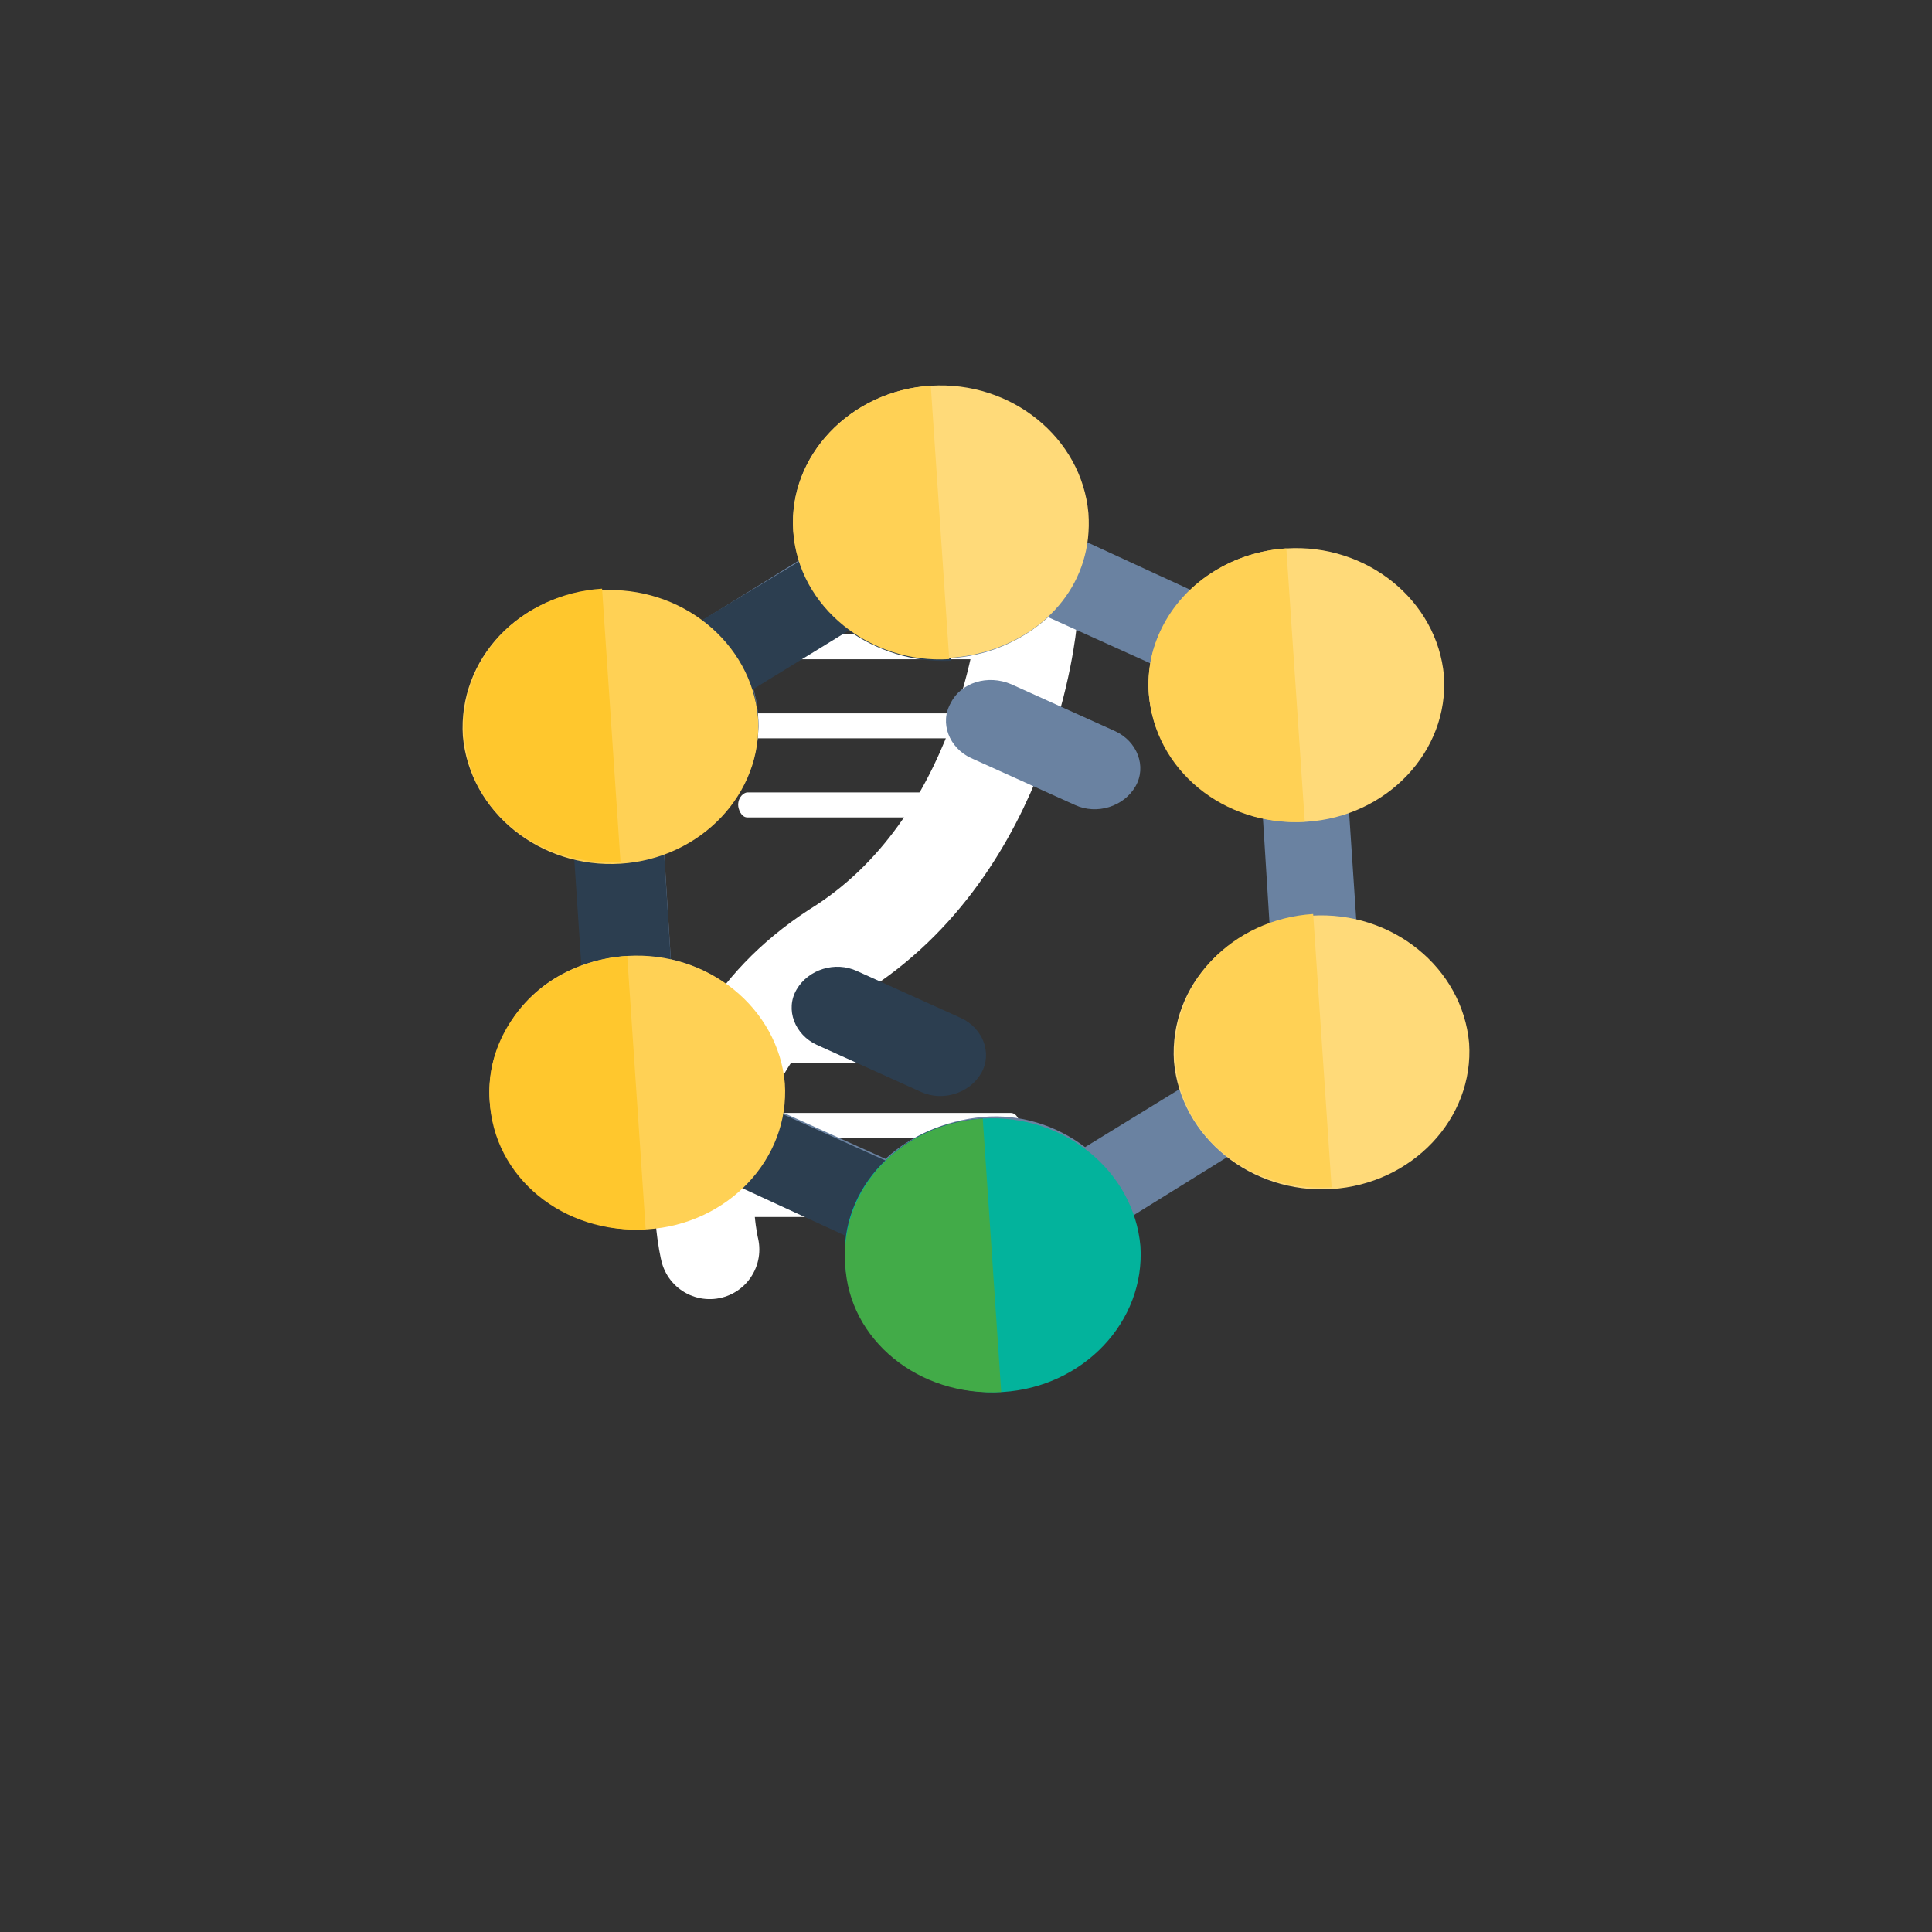 <?xml version="1.0" encoding="utf-8"?>
<!-- Generator: Adobe Illustrator 22.0.1, SVG Export Plug-In . SVG Version: 6.00 Build 0)  -->
<svg version="1.1"
	 id="svg2" inkscape:version="0.91 r13725" sodipodi:docname="rna.svg" xmlns:cc="http://creativecommons.org/ns#" xmlns:dc="http://purl.org/dc/elements/1.1/" xmlns:inkscape="http://www.inkscape.org/namespaces/inkscape" xmlns:rdf="http://www.w3.org/1999/02/22-rdf-syntax-ns#" xmlns:sodipodi="http://sodipodi.sourceforge.net/DTD/sodipodi-0.dtd" xmlns:svg="http://www.w3.org/2000/svg"
	 xmlns="http://www.w3.org/2000/svg" xmlns:xlink="http://www.w3.org/1999/xlink" x="0px" y="0px" viewBox="0 0 115.2 115.2"
	 style="enable-background:new 0 0 115.2 115.2;" xml:space="preserve">
<rect x="0" y="0" width="115.2" height="115.2" fill="#333333" stroke="none"/>
<style type="text/css">
	.st0{fill:#FFFFFF;}
	.st1{fill:none;stroke:#FFFFFF;stroke-width:1.5;stroke-linecap:round;}
	.st2{fill:#6A82A1;}
	.st3{fill:#2C3E50;}
	.st4{fill:#03B39C;}
	.st5{fill:#42AB48;}
	.st6{fill:#FFDA79;}
	.st7{fill:#FFD155;}
	.st8{fill:#FFC72D;}
</style>
<sodipodi:namedview  bordercolor="#666666" borderopacity="1" fit-margin-bottom="0" fit-margin-left="0" fit-margin-right="0" fit-margin-top="0" gridtolerance="10" guidetolerance="10" id="namedview28" inkscape:current-layer="svg2" inkscape:cx="122.71148" inkscape:cy="47.970718" inkscape:pageopacity="0" inkscape:pageshadow="2" inkscape:window-height="1440" inkscape:window-maximized="0" inkscape:window-width="2560" inkscape:window-x="0" inkscape:window-y="0" inkscape:zoom="4" objecttolerance="10" pagecolor="#ffffff" showgrid="false" units="in">
	</sodipodi:namedview>
<g id="g4151" transform="matrix(3.946,0,0,3.946,-42.916,-58.082)">
	<g id="g4" transform="matrix(0.463,0,0,0.629,17.539,17.573)">
		<g id="g6">
		</g>
		<path id="path12" inkscape:connector-curvature="0" class="st0" d="M18.4,11.3h-10C8.2,11.3,8,11.1,8,11c0-0.2,0.2-0.3,0.3-0.3h10
			c0.2,0,0.3,0.2,0.3,0.3C18.8,11.1,18.6,11.3,18.4,11.3z"/>
		<path id="path14" inkscape:connector-curvature="0" class="st0" d="M17.9,13.2H9c-0.3,0-0.3-0.2-0.3-0.3c0-0.2,0.2-0.3,0.3-0.3
			h8.9c0.2,0,0.3,0.2,0.3,0.3S18.1,13.2,17.9,13.2z"/>
		<path id="path16" inkscape:connector-curvature="0" class="st0" d="M16.8,15.1H10c-0.2,0-0.3-0.2-0.3-0.3c0-0.2,0.2-0.3,0.3-0.3
			h6.8c0.2,0,0.3,0.2,0.3,0.3C17.1,15,17,15.1,16.8,15.1z"/>
		<path id="path18" inkscape:connector-curvature="0" class="st0" d="M18.4,24.7h-10c-0.2,0-0.3-0.2-0.3-0.3s0.2-0.3,0.3-0.3h10
			c0.2,0,0.3,0.2,0.3,0.3C18.8,24.6,18.6,24.7,18.4,24.7z"/>
		<path id="path20" inkscape:connector-curvature="0" class="st0" d="M18.6,22.8h-10c-0.2,0-0.3-0.2-0.3-0.3c0-0.2,0.2-0.3,0.3-0.3
			h10c0.2,0,0.3,0.2,0.3,0.3C18.9,22.7,18.8,22.8,18.6,22.8z"/>
		<path id="path22" inkscape:connector-curvature="0" class="st0" d="M17.3,21H9.4C9.2,21,9,20.8,9,20.6c0-0.2,0.2-0.3,0.3-0.3h7.9
			c0.2,0,0.3,0.2,0.3,0.3C17.6,20.8,17.5,21,17.3,21z"/>
	</g>
	<path id="path4716" inkscape:connector-curvature="0" class="st1" d="M26.4,24.1c0,0-0.3,3.4-2.9,5c-2.6,1.7-1.9,4.5-1.9,4.5"/>
</g>
<path class="st2" d="M53.2,32.9c0.7,0.9,1.9,1.5,3.1,1.4s2.3-0.8,2.9-1.8c0.7-1.2,2.3-1.7,3.6-1.1L73,36.1c1.3,0.6,1.9,2.1,1.2,3.3
	c-0.5,1-0.5,2.2,0.2,3.2c0.7,0.9,1.9,1.5,3.1,1.4c1.5-0.1,2.7,0.9,2.8,2.3L81,56.8c0.1,1.4-1,2.5-2.5,2.6c-1.2,0.1-2.3,0.8-2.9,1.8
	c-0.5,1-0.5,2.2,0.2,3.2c0.8,1.1,0.5,2.7-0.7,3.4l-9.5,5.9c-1.2,0.8-2.9,0.5-3.7-0.7c-1.5-2-4.8-1.8-6,0.4c-0.7,1.2-2.3,1.7-3.6,1.1
	l-10.2-4.7c-1.3-0.6-1.9-2.1-1.2-3.3c0.5-1,0.5-2.2-0.2-3.2c-0.7-0.9-1.9-1.5-3.1-1.4C36.2,62,35,61,34.9,59.6l-0.7-10.5
	c-0.1-1.4,1-2.5,2.5-2.6c1.2-0.1,2.3-0.8,2.9-1.8c0.5-1,0.5-2.2-0.2-3.2c-0.8-1.1-0.5-2.7,0.7-3.4l9.5-5.9
	C50.7,31.5,52.4,31.8,53.2,32.9z M50.6,37.5L44.9,41c1.2,4-1,8.3-5.3,9.8l0.4,6.4c4.4,1,7.2,5,6.6,9.1l6.2,2.8
	c1.5-1.4,3.6-2.3,5.8-2.5s4.4,0.5,6.1,1.8l5.7-3.5c-1.2-4,1-8.3,5.3-9.8l-0.4-6.4c-4.4-1-7.2-5-6.6-9.1l-6.2-2.8
	C59.2,39.8,54.2,40.1,50.6,37.5z"/>
<path class="st3" d="M37.7,62c1.2-0.1,2.4,0.5,3.1,1.4c0.7,0.9,0.8,2.2,0.2,3.2c-0.7,1.2-0.1,2.7,1.2,3.3l10.2,4.7
	c1.3,0.6,2.9,0.1,3.6-1.1c0.5-1,1.6-1.7,2.9-1.8l-0.3-5l0,0c-2.2,0.1-4.3,1-5.8,2.5l-6.2-2.8c0.7-4.2-2.2-8.1-6.6-9.1l-0.4-6.4
	c4.2-1.5,6.5-5.8,5.3-9.8l5.7-3.5c1.7,1.2,3.8,1.9,6.1,1.8l-0.3-5l0,0c-1.2,0.1-2.4-0.5-3.1-1.4c-0.8-1.1-2.5-1.4-3.7-0.7L40,38.1
	c-1.2,0.8-1.6,2.3-0.7,3.4c0.7,0.9,0.8,2.2,0.2,3.2c-0.5,1-1.6,1.7-2.9,1.8c-1.5,0.1-2.6,1.3-2.5,2.6l0.7,10.5
	C35,61,36.2,62,37.7,62z"/>
<path class="st2" d="M60.3,40.8l6.2,2.8c1.3,0.6,1.9,2.1,1.2,3.3c-0.7,1.2-2.3,1.7-3.6,1.1l-6.2-2.8c-1.3-0.6-1.9-2.1-1.2-3.3
	C57.3,40.7,58.9,40.2,60.3,40.8z"/>
<path class="st3" d="M51.1,57.9l6.2,2.8c1.3,0.6,1.9,2.1,1.2,3.3c-0.7,1.2-2.3,1.7-3.6,1.1l-6.2-2.8c-1.3-0.6-1.9-2.1-1.2-3.3
	S49.8,57.3,51.1,57.9z"/>
<path class="st4" d="M58.6,66.7c4.8-0.3,9,3.1,9.4,7.6c0.3,4.5-3.4,8.4-8.2,8.7s-9-3.1-9.4-7.6C50,70.8,53.8,67,58.6,66.7z"/>
<path class="st5" d="M59.7,83L59.7,83l-1.1-16.3l0,0c-4.8,0.3-8.5,4.1-8.2,8.7C50.6,79.9,54.8,83.3,59.7,83z"/>
<path class="st6" d="M55.5,23c4.8-0.3,9,3.1,9.4,7.6c0.6,8.3-11.1,11.9-16.1,5c-0.9-1.2-1.4-2.6-1.5-4C47,27.2,50.7,23.3,55.5,23z"
	/>
<g>
	<path class="st7" d="M56.6,39.3L55.5,23l0,0c-4.8,0.3-8.5,4.2-8.2,8.7S51.9,39.6,56.6,39.3z"/>
	<path class="st7" d="M37.4,57c4.8-0.3,9,3.1,9.4,7.6c0.3,4.5-3.4,8.4-8.2,8.7s-9-3.1-9.4-7.6c-0.1-1.4,0.2-2.9,0.9-4.1
		C31.4,58.9,34.2,57.2,37.4,57z"/>
</g>
<path class="st8" d="M38.5,73.3L38.5,73.3L37.4,57l0,0c-3.1,0.2-5.9,1.9-7.3,4.5c-0.7,1.3-1,2.7-0.9,4.1
	C29.4,70.2,33.6,73.6,38.5,73.3z"/>
<path class="st7" d="M35.8,35.2c4.8-0.3,9,3.1,9.4,7.6c0.3,4.5-3.4,8.4-8.2,8.7s-9-3.1-9.4-7.6C27.3,39.3,31,35.4,35.8,35.2z"/>
<path class="st8" d="M37,51.4L37,51.4l-1.1-16.3l0,0c-4.8,0.3-8.5,4.1-8.2,8.7C27.9,48.3,32.1,51.7,37,51.4z"/>
<path class="st6" d="M78.2,54.6c4.8-0.3,9,3.1,9.4,7.6c0.3,4.5-3.4,8.4-8.2,8.7c-4.8,0.3-9-3.1-9.4-7.6
	C69.7,58.7,73.4,54.9,78.2,54.6z"/>
<path class="st7" d="M79.4,70.8L79.4,70.8l-1.1-16.3l0,0c-4.8,0.3-8.5,4.1-8.2,8.7C70.3,67.7,74.5,71.1,79.4,70.8z"/>
<path class="st6" d="M76.7,32.7c4.8-0.3,9,3.1,9.4,7.6c0.3,4.5-3.4,8.4-8.2,8.7s-9-3.1-9.4-7.6c-0.1-1.4,0.2-2.9,0.9-4.1
	C70.8,34.6,73.6,32.9,76.7,32.7z"/>
<path class="st7" d="M77.8,49L77.8,49l-1.1-16.3l0,0c-3.1,0.2-5.9,1.9-7.3,4.5c-0.7,1.3-1,2.7-0.9,4.1C68.8,45.9,73,49.3,77.8,49z"
	/>
</svg>
